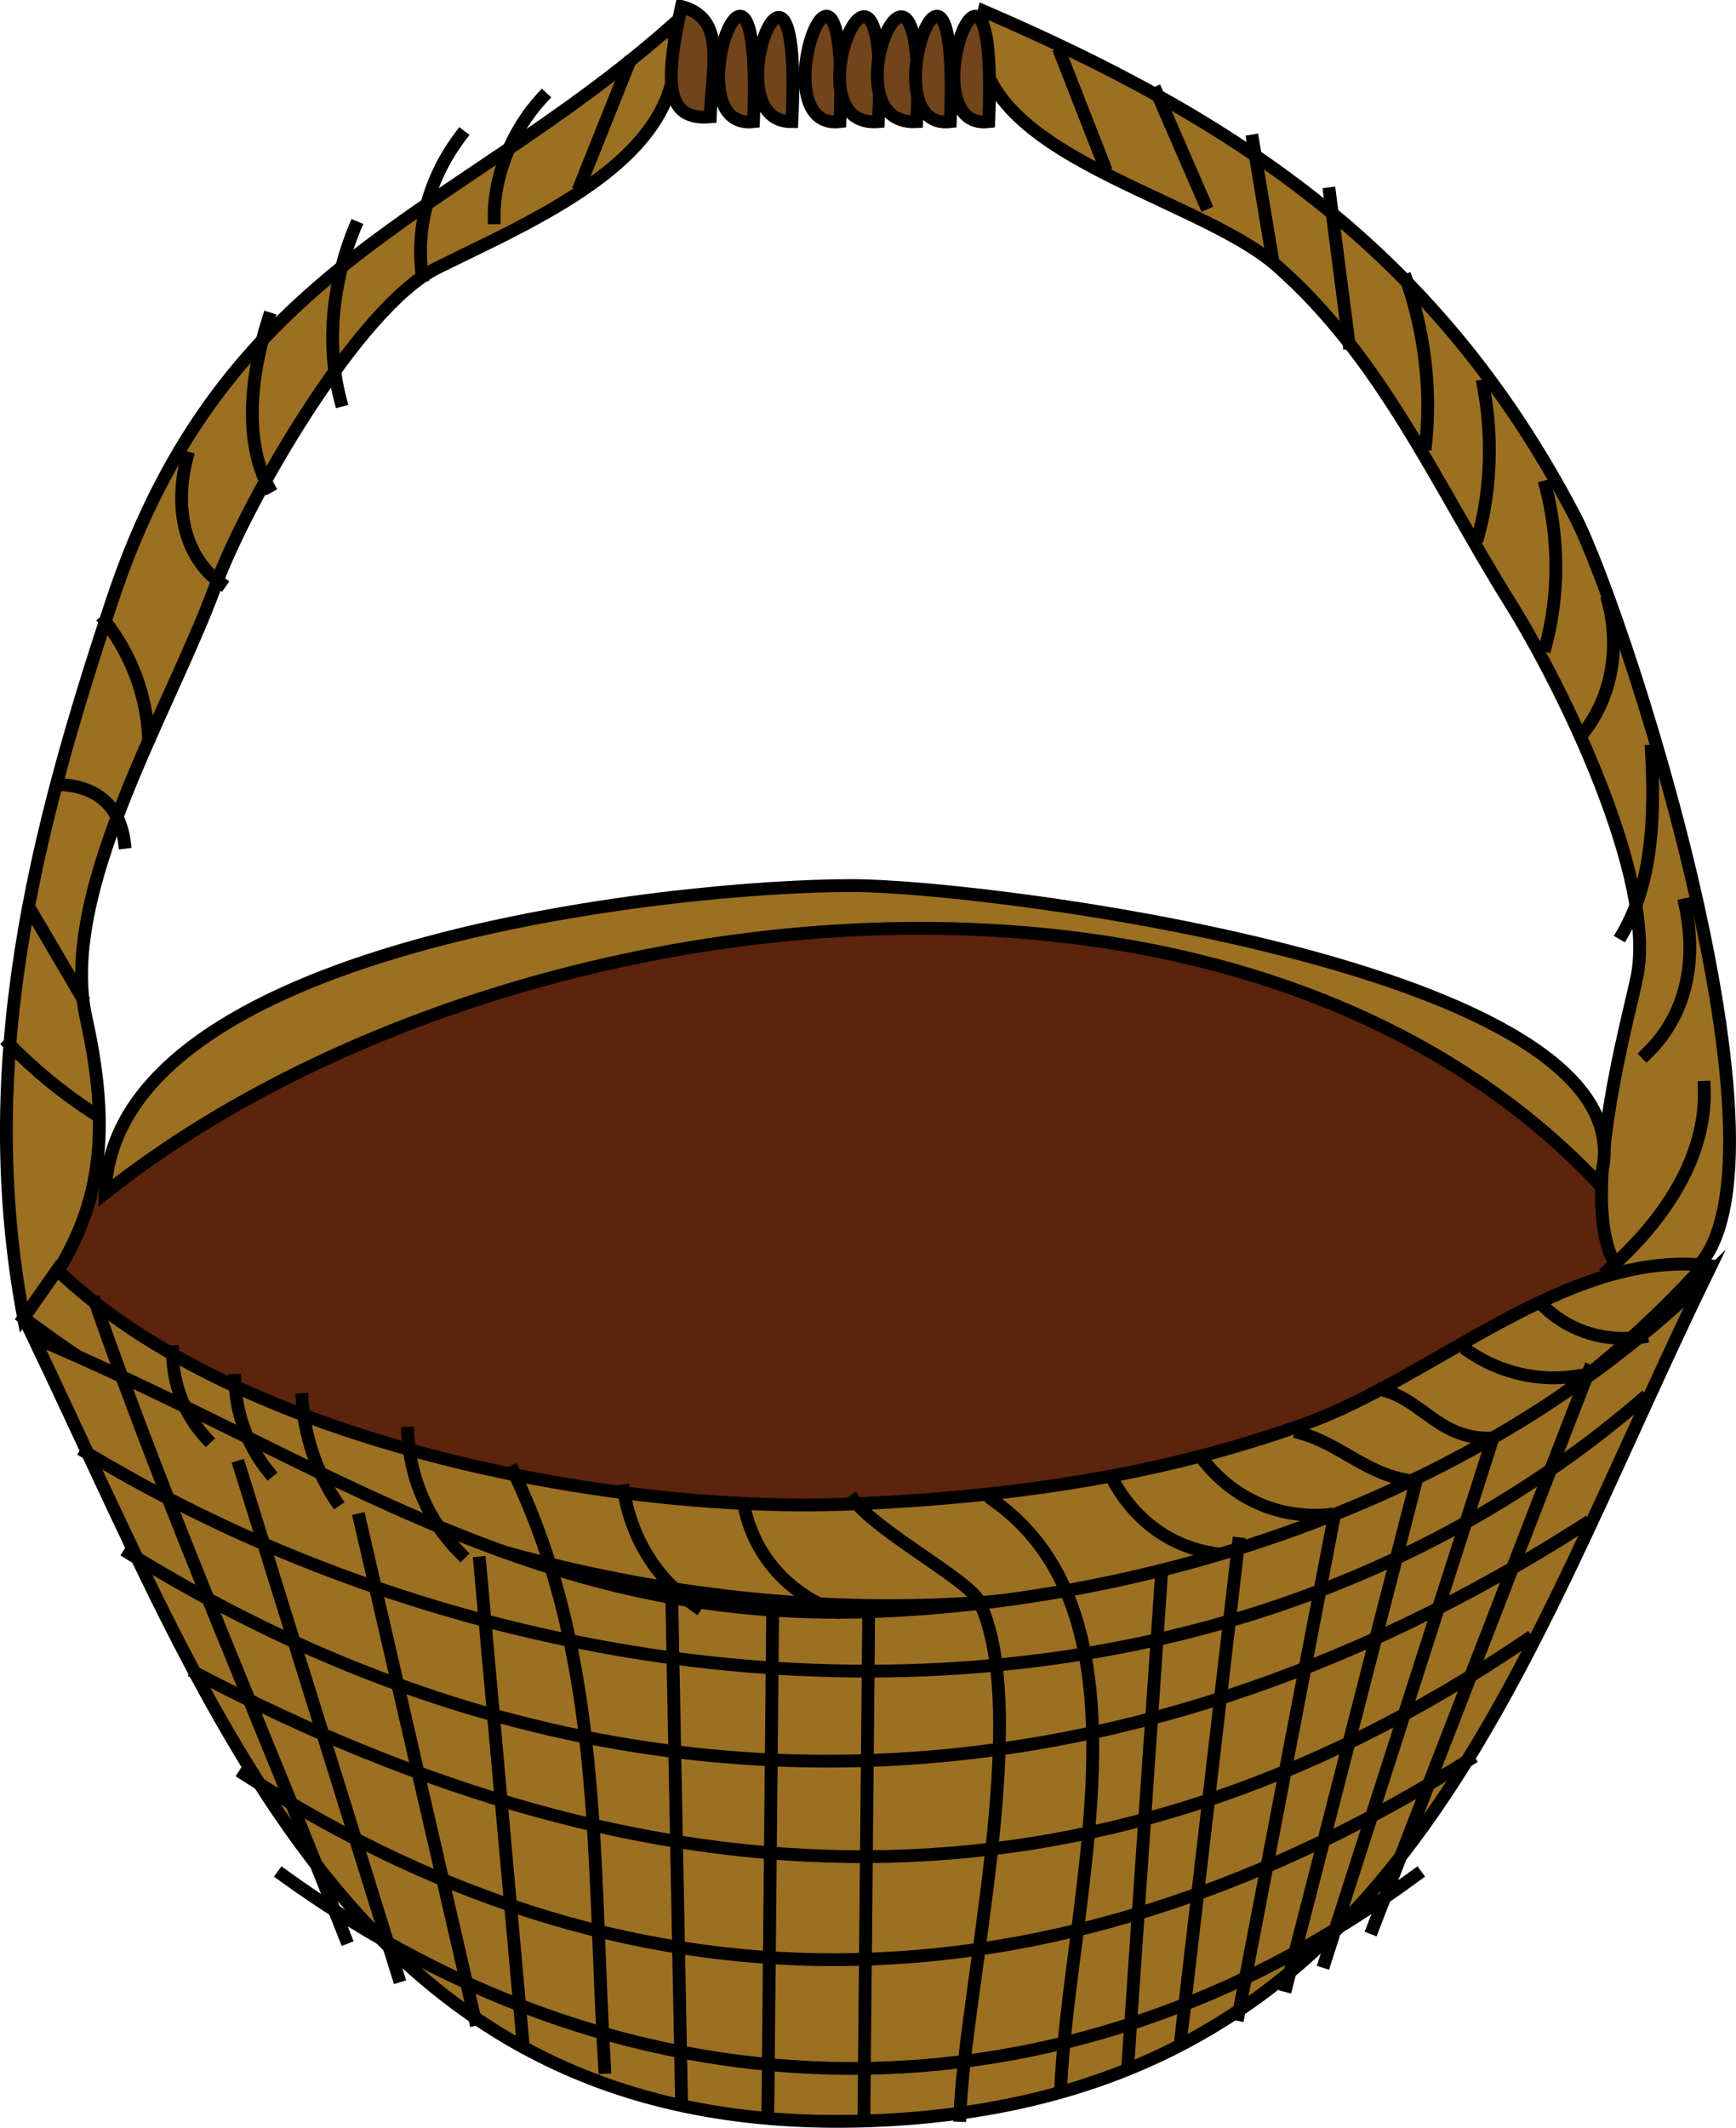 <svg xmlns="http://www.w3.org/2000/svg" xmlns:xlink="http://www.w3.org/1999/xlink" version="1.1" id="Layer_1" x="0px" y="0px" enable-background="new 0 0 822.05 841.89" xml:space="preserve" viewBox="276.32 256.26 271.15 332.18">
<path fill-rule="evenodd" clip-rule="evenodd" fill="#5C230D" stroke="#000000" stroke-width="2" stroke-linecap="square" stroke-miterlimit="10" d="  M286.756,444.011c30.632-21.251,67.251-46.502,106.125-46.502c31.581,0,116.502,6.745,134.625,40.502  C569.147,515.577,256.55,510.387,286.756,444.011z"/>
<path fill-rule="evenodd" clip-rule="evenodd" fill="#9B7022" stroke="#000000" stroke-width="2" stroke-linecap="square" stroke-miterlimit="10" d="  M280.006,462.011c-7.445-39.631,1.669-75.509,13.875-112.127c17.547-52.642,53.604-59.765,87.375-89.625  c4.5,19.826-21.228,30.114-36.75,37.875c-12.313,6.156-29.831,36.659-34.5,49.5c-7.036,19.348-24.633,47.776-20.25,67.5  C294.215,435.203,291.77,448.023,280.006,462.011z"/>
<path fill-rule="evenodd" clip-rule="evenodd" fill="#9B7022" stroke="#000000" stroke-width="2" stroke-linecap="square" stroke-miterlimit="10" d="  M430.006,258.009c-5.594,21.812,32.583,28.193,45.75,39.75c16.492,14.475,24.89,34.124,36.375,52.5  c8.288,13.261,22.937,43.194,19.875,58.5c-1.503,7.513-14.059,51.619,4.5,48.002c25.908-5.05-5.938-104.138-14.25-120.002  C500.45,295.139,469.003,274.83,430.006,258.009z"/>
<path fill-rule="evenodd" clip-rule="evenodd" fill="#9B7022" stroke="#000000" stroke-width="2" stroke-linecap="square" stroke-miterlimit="10" d="  M280.006,462.011c74.742,55.97,194.809,66.537,262.5-8.25c-21.679-2.12-42.24,17.534-62.25,24.75  c-22.963,8.28-46.79,11.543-71.083,12.556c-37.623,1.567-95.886-9.646-123.917-36.556  C283.506,457.011,281.756,459.511,280.006,462.011z"/>
<path fill-rule="evenodd" clip-rule="evenodd" fill="#9B7022" stroke="#000000" stroke-width="2" stroke-linecap="square" stroke-miterlimit="10" d="  M292.756,442.511c59.35-47.058,175.889-62.031,233.25-1.5c11.696-32.977-95.184-46.502-116.624-46.502  C380.712,394.509,294.013,404.063,292.756,442.511z"/>
<path fill-rule="evenodd" clip-rule="evenodd" fill="#9B7022" stroke="#000000" stroke-width="2" stroke-linecap="square" stroke-miterlimit="10" d="  M281.506,465.011c29.556,61.704,51.407,126.278,132.752,122.25c80.069-3.965,98.121-69.084,128.248-131.25  c-33.501,32.504-81.435,49.413-127.498,51.75C360.584,510.523,327.954,484.569,281.506,465.011z"/>
<path fill="none" stroke="#000000" stroke-width="2" stroke-linecap="square" stroke-miterlimit="10" d="M289.756,483.011  c72.893,43.896,175.359,49.885,243-8.25"/>
<path fill="none" stroke="#000000" stroke-width="2" stroke-linecap="square" stroke-miterlimit="10" d="M296.506,498.761  c74.444,45.935,154.883,41.882,227.25-4.5"/>
<path fill="none" stroke="#000000" stroke-width="2" stroke-linecap="square" stroke-miterlimit="10" d="M307.006,517.511  c70.638,37.001,139.506,41.03,207.75-5.25"/>
<path fill="none" stroke="#000000" stroke-width="2" stroke-linecap="square" stroke-miterlimit="10" d="M314.506,533.261  c63.07,40.875,128.74,36.934,191.25-2.25"/>
<path fill="none" stroke="#000000" stroke-width="2" stroke-linecap="square" stroke-miterlimit="10" d="M320.506,549.011  c54.791,39.667,121.66,40.774,177,0"/>
<line fill="none" stroke="#000000" stroke-width="2" stroke-linecap="square" stroke-miterlimit="10" x1="313.756" y1="485.261" x2="338.506" y2="564.761"/>
<line fill="none" stroke="#000000" stroke-width="2" stroke-linecap="square" stroke-miterlimit="10" x1="332.506" y1="493.511" x2="350.506" y2="571.511"/>
<line fill="none" stroke="#000000" stroke-width="2" stroke-linecap="square" stroke-miterlimit="10" x1="351.256" y1="500.261" x2="358.006" y2="575.261"/>
<line fill="none" stroke="#000000" stroke-width="2" stroke-linecap="square" stroke-miterlimit="10" x1="381.256" y1="506.261" x2="382.756" y2="583.511"/>
<line fill="none" stroke="#000000" stroke-width="2" stroke-linecap="square" stroke-miterlimit="10" x1="397.006" y1="507.761" x2="396.256" y2="585.761"/>
<line fill="none" stroke="#000000" stroke-width="2" stroke-linecap="square" stroke-miterlimit="10" x1="412.008" y1="507.761" x2="411.258" y2="586.511"/>
<line fill="none" stroke="#000000" stroke-width="2" stroke-linecap="square" stroke-miterlimit="10" x1="524.506" y1="470.261" x2="490.756" y2="557.261"/>
<line fill="none" stroke="#000000" stroke-width="2" stroke-linecap="square" stroke-miterlimit="10" x1="484.756" y1="492.761" x2="469.756" y2="570.761"/>
<line fill="none" stroke="#000000" stroke-width="2" stroke-linecap="square" stroke-miterlimit="10" x1="469.756" y1="497.261" x2="460.756" y2="574.511"/>
<line fill="none" stroke="#000000" stroke-width="2" stroke-linecap="square" stroke-miterlimit="10" x1="457.756" y1="501.761" x2="452.506" y2="578.261"/>
<path fill="none" stroke="#000000" stroke-width="2" stroke-linecap="square" stroke-miterlimit="10" d="M291.256,459.761  c11.581,33.25,26.071,66.09,39,99"/>
<path fill="none" stroke="#000000" stroke-width="2" stroke-linecap="square" stroke-miterlimit="10" d="M303.256,467.261  c0.048,5.096,1.859,9.825,5.25,13.5"/>
<path fill="none" stroke="#000000" stroke-width="2" stroke-linecap="square" stroke-miterlimit="10" d="M313.006,471.761  c0.176,5.246,2.008,10.263,5.25,14.25"/>
<path fill="none" stroke="#000000" stroke-width="2" stroke-linecap="square" stroke-miterlimit="10" d="M323.506,474.761  c0.381,5.645,2.203,11.188,5.25,15.75"/>
<path fill="none" stroke="#000000" stroke-width="2" stroke-linecap="square" stroke-miterlimit="10" d="M340.006,480.011  c0.335,7.091,3.249,13.775,8.25,18.75"/>
<path fill="none" stroke="#000000" stroke-width="2" stroke-linecap="square" stroke-miterlimit="10" d="M356.506,486.011  c14.031,29.203,12.249,59.987,14.25,93"/>
<path fill="none" stroke="#000000" stroke-width="2" stroke-linecap="square" stroke-miterlimit="10" d="M373.756,489.011  c1.219,7.473,5.082,13.712,11.25,18"/>
<path fill="none" stroke="#000000" stroke-width="2" stroke-linecap="square" stroke-miterlimit="10" d="M392.506,491.261  c1.562,7.696,6.701,13.586,14.252,16.5"/>
<path fill="none" stroke="#000000" stroke-width="2" stroke-linecap="square" stroke-miterlimit="10" d="M409.758,490.511  c3.601,4.894,17.891,12.444,19.498,15.75c8.357,17.192-2.266,60.604-3,80.25"/>
<path fill="none" stroke="#000000" stroke-width="2" stroke-linecap="square" stroke-miterlimit="10" d="M431.506,490.511  c25.81,18.334,11.902,62.052,10.5,91.5"/>
<path fill="none" stroke="#000000" stroke-width="2" stroke-linecap="square" stroke-miterlimit="10" d="M450.256,487.511  c3.446,6.189,8.964,10.216,15.75,11.25"/>
<path fill="none" stroke="#000000" stroke-width="2" stroke-linecap="square" stroke-miterlimit="10" d="M464.506,484.511  c4.725,5.771,11.335,8.706,18.75,8.25"/>
<path fill="none" stroke="#000000" stroke-width="2" stroke-linecap="square" stroke-miterlimit="10" d="M479.506,480.011  c6.432,1.784,10.585,6.834,18,7.5c-6.75,26.25-13.5,52.5-20.25,78.75"/>
<path fill="none" stroke="#000000" stroke-width="2" stroke-linecap="square" stroke-miterlimit="10" d="M492.256,473.261  c6.416,1.633,8.904,7.853,17.25,7.5c-8.75,27.25-17.5,54.5-26.25,81.75"/>
<path fill="none" stroke="#000000" stroke-width="2" stroke-linecap="square" stroke-miterlimit="10" d="M505.756,467.261  c5.043,3.437,11.258,4.807,17.25,3.75"/>
<path fill="none" stroke="#000000" stroke-width="2" stroke-linecap="square" stroke-miterlimit="10" d="M517.756,460.511  c4.014,3.723,9.413,5.273,15,4.5"/>
<path fill="none" stroke="#000000" stroke-width="2" stroke-linecap="square" stroke-miterlimit="10" d="M277.756,419.259  c3.867,3.955,8.214,7.541,12.75,10.502"/>
<line fill="none" stroke="#000000" stroke-width="2" stroke-linecap="square" stroke-miterlimit="10" x1="281.506" y1="399.009" x2="289.006" y2="411.759"/>
<path fill="none" stroke="#000000" stroke-width="2" stroke-linecap="square" stroke-miterlimit="10" d="M286.006,378.759  c5.588,0.376,9.053,3.455,9.75,9"/>
<path fill="none" stroke="#000000" stroke-width="2" stroke-linecap="square" stroke-miterlimit="10" d="M292.756,353.259  c4.056,5.211,6.43,11.492,6.75,18"/>
<path fill="none" stroke="#000000" stroke-width="2" stroke-linecap="square" stroke-miterlimit="10" d="M305.506,327.759  c-2.042,7.973-0.278,15.537,5.25,19.5"/>
<path fill="none" stroke="#000000" stroke-width="2" stroke-linecap="square" stroke-miterlimit="10" d="M318.256,306.009  c-3.019,9.4-3.683,19.51,0,26.25"/>
<path fill="none" stroke="#000000" stroke-width="2" stroke-linecap="square" stroke-miterlimit="10" d="M331.756,291.759  c-3.6,8.681-4.508,18.523-2.25,27"/>
<path fill="none" stroke="#000000" stroke-width="2" stroke-linecap="square" stroke-miterlimit="10" d="M348.256,277.509  c-4.831,6.392-7.04,14.138-6,21.75"/>
<path fill="none" stroke="#000000" stroke-width="2" stroke-linecap="square" stroke-miterlimit="10" d="M361.006,271.509  c-4.73,5.124-7.587,12.218-7.5,18.75"/>
<line fill="none" stroke="#000000" stroke-width="2" stroke-linecap="square" stroke-miterlimit="10" x1="374.506" y1="266.259" x2="367.006" y2="285.009"/>
<line fill="none" stroke="#000000" stroke-width="2" stroke-linecap="square" stroke-miterlimit="10" x1="442.006" y1="264.759" x2="448.756" y2="282.009"/>
<line fill="none" stroke="#000000" stroke-width="2" stroke-linecap="square" stroke-miterlimit="10" x1="457.006" y1="270.759" x2="464.506" y2="288.009"/>
<line fill="none" stroke="#000000" stroke-width="2" stroke-linecap="square" stroke-miterlimit="10" x1="472.006" y1="278.259" x2="475.006" y2="296.259"/>
<line fill="none" stroke="#000000" stroke-width="2" stroke-linecap="square" stroke-miterlimit="10" x1="484.006" y1="286.509" x2="487.006" y2="309.759"/>
<path fill="none" stroke="#000000" stroke-width="2" stroke-linecap="square" stroke-miterlimit="10" d="M496.006,300.009  c2.821,8.162,3.909,17.104,3,25.5"/>
<path fill="none" stroke="#000000" stroke-width="2" stroke-linecap="square" stroke-miterlimit="10" d="M508.006,316.509  c1.469,7.701,1.226,15.998-0.75,23.25"/>
<path fill="none" stroke="#000000" stroke-width="2" stroke-linecap="square" stroke-miterlimit="10" d="M517.756,332.259  c2.089,8.124,2.121,16.852,0,24.75"/>
<path fill="none" stroke="#000000" stroke-width="2" stroke-linecap="square" stroke-miterlimit="10" d="M527.506,350.259  c1.876,7.236,0.519,14.782-3.75,20.25"/>
<path fill="none" stroke="#000000" stroke-width="2" stroke-linecap="square" stroke-miterlimit="10" d="M534.256,373.509  c0.561,10.143,0.198,20.423-4.5,28.5"/>
<path fill="none" stroke="#000000" stroke-width="2" stroke-linecap="square" stroke-miterlimit="10" d="M539.506,397.509  c1.981,9.051,0.051,17.431-6,23.25"/>
<path fill="none" stroke="#000000" stroke-width="2" stroke-linecap="square" stroke-miterlimit="10" d="M527.506,454.511  c8.766-7.731,15.445-17.665,15-28.5"/>
<path fill-rule="evenodd" clip-rule="evenodd" fill="#72441B" stroke="#000000" stroke-width="2" stroke-linecap="square" stroke-miterlimit="10" d="  M387.256,274.509c-6.91,0.589-7.206-5.109-4.5-17.25C389.683,259.205,387.593,265.976,387.256,274.509z"/>
<path fill-rule="evenodd" clip-rule="evenodd" fill="#72441B" stroke="#000000" stroke-width="2" stroke-linecap="square" stroke-miterlimit="10" d="  M394.006,275.259C381.018,276.777,395.585,237.439,394.006,275.259L394.006,275.259z"/>
<path fill-rule="evenodd" clip-rule="evenodd" fill="#72441B" stroke="#000000" stroke-width="2" stroke-linecap="square" stroke-miterlimit="10" d="  M400.006,275.259C387.141,275.415,401.822,238.509,400.006,275.259L400.006,275.259z"/>
<path fill-rule="evenodd" clip-rule="evenodd" fill="#72441B" stroke="#000000" stroke-width="2" stroke-linecap="square" stroke-miterlimit="10" d="  M407.508,275.259C394.515,276.779,409.087,237.438,407.508,275.259L407.508,275.259z"/>
<path fill-rule="evenodd" clip-rule="evenodd" fill="#72441B" stroke="#000000" stroke-width="2" stroke-linecap="square" stroke-miterlimit="10" d="  M413.508,275.259C398.889,276.444,415.637,237.761,413.508,275.259L413.508,275.259z"/>
<path fill-rule="evenodd" clip-rule="evenodd" fill="#72441B" stroke="#000000" stroke-width="2" stroke-linecap="square" stroke-miterlimit="10" d="  M419.506,275.259C404.79,276.074,421.319,237.985,419.506,275.259L419.506,275.259z"/>
<path fill-rule="evenodd" clip-rule="evenodd" fill="#72441B" stroke="#000000" stroke-width="2" stroke-linecap="square" stroke-miterlimit="10" d="  M424.756,275.259C411.768,276.777,426.335,237.439,424.756,275.259L424.756,275.259z"/>
<path fill-rule="evenodd" clip-rule="evenodd" fill="#72441B" stroke="#000000" stroke-width="2" stroke-linecap="square" stroke-miterlimit="10" d="  M430.756,275.259C417.768,276.777,432.335,237.439,430.756,275.259L430.756,275.259z"/>
</svg>